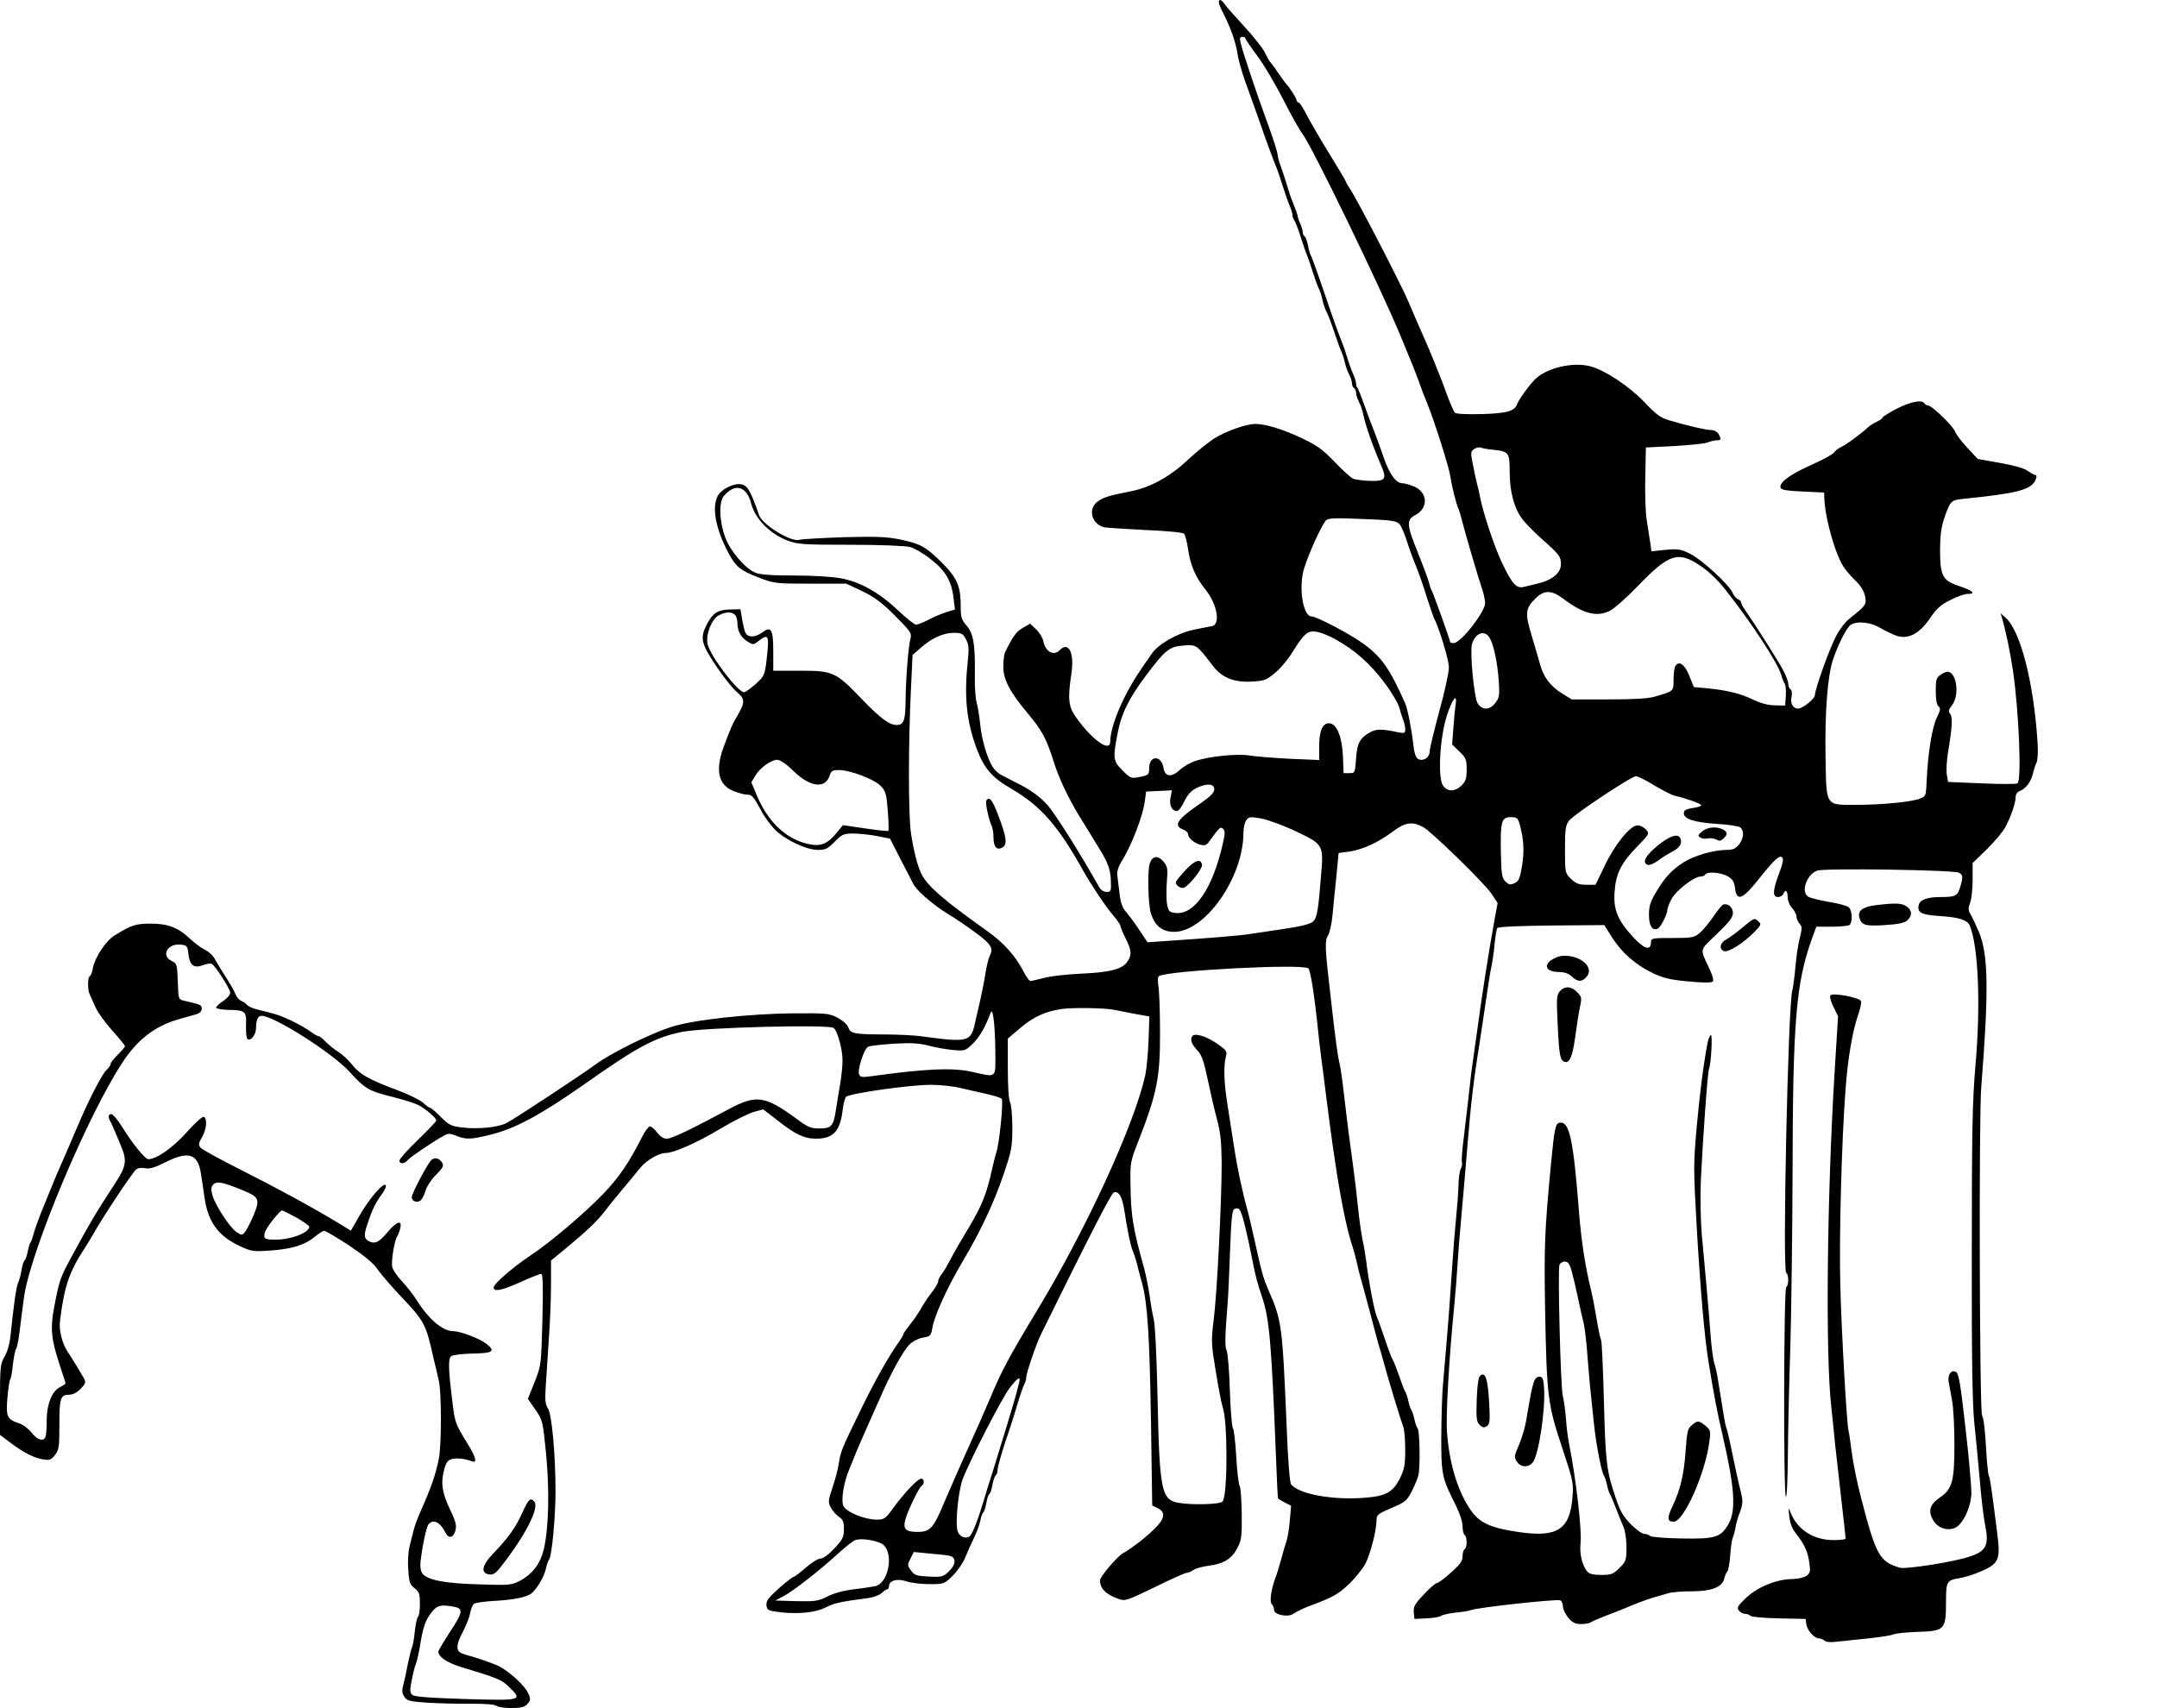 <?xml version="1.0" standalone="no"?>
<!DOCTYPE svg PUBLIC "-//W3C//DTD SVG 20010904//EN"
 "http://www.w3.org/TR/2001/REC-SVG-20010904/DTD/svg10.dtd">
<svg version="1.0" xmlns="http://www.w3.org/2000/svg"
 width="1053pt" height="834pt" viewBox="0 0 1053 834"
 preserveAspectRatio="xMidYMid meet">

<g transform="translate(0,834) scale(0.1,-0.1)"
fill="#000000" stroke="none">
<path d="M5950 8329 c0 -6 8 -28 19 -48 37 -72 64 -147 72 -202 4 -30 22 -93
39 -140 17 -46 46 -129 66 -184 35 -102 69 -194 84 -230 5 -11 19 -51 31 -90
12 -38 28 -84 36 -102 7 -17 13 -37 13 -45 0 -8 4 -18 8 -23 5 -6 19 -41 31
-80 12 -38 26 -79 31 -90 5 -11 19 -51 31 -90 12 -38 26 -74 30 -80 3 -5 10
-26 14 -45 4 -19 11 -41 15 -50 14 -27 28 -64 50 -130 12 -36 25 -72 30 -80 4
-9 11 -30 15 -49 4 -18 13 -44 21 -59 8 -15 14 -35 14 -44 0 -9 5 -20 10 -23
6 -3 10 -14 10 -23 0 -9 6 -29 14 -44 8 -15 17 -42 21 -60 10 -52 46 -155 85
-245 32 -73 25 -83 -52 -81 -35 1 -72 6 -83 11 -11 5 -52 42 -90 82 -56 59
-87 81 -155 113 -95 46 -182 72 -232 72 -47 -1 -143 -35 -202 -72 -28 -18 -86
-65 -129 -105 -87 -82 -185 -135 -282 -153 -99 -19 -131 -29 -159 -51 -47 -37
-25 -110 36 -124 13 -2 103 -8 200 -13 102 -4 182 -12 188 -18 6 -6 15 -40 20
-76 11 -77 37 -138 85 -197 58 -72 75 -172 30 -179 -11 -1 -53 -10 -93 -18
-78 -18 -170 -71 -200 -117 -10 -13 -35 -51 -57 -83 -81 -119 -145 -270 -145
-345 0 -55 -88 7 -168 120 -36 50 -40 90 -22 209 16 103 -12 162 -56 118 -30
-31 -70 -9 -81 44 -3 16 -18 41 -35 57 l-29 28 -36 -21 c-32 -18 -48 -41 -86
-118 -5 -10 -9 -41 -9 -70 -1 -63 32 -125 119 -229 71 -85 91 -122 128 -239
22 -72 70 -174 120 -256 9 -15 69 -113 100 -163 44 -71 56 -105 58 -157 2 -53
1 -57 -21 -57 -14 0 -29 10 -37 25 -92 164 -216 361 -255 403 -32 35 -75 67
-125 93 -42 21 -86 45 -99 51 -13 7 -31 24 -39 37 -27 40 -56 139 -62 212 -4
38 -12 85 -17 103 -6 19 -10 80 -9 135 2 152 -7 202 -40 241 -25 28 -29 41
-29 94 0 99 -17 138 -91 213 -80 79 -105 93 -206 114 -63 13 -115 15 -273 11
-107 -4 -205 -9 -218 -13 -43 -12 -188 79 -198 125 -4 14 -18 52 -31 83 -20
45 -31 58 -53 63 -37 8 -102 -25 -118 -60 -27 -58 -7 -158 52 -271 36 -70 60
-90 150 -124 75 -29 82 -30 253 -30 l175 0 76 -36 c60 -29 96 -55 161 -120 75
-76 83 -86 76 -111 -11 -43 -23 -197 -24 -303 -1 -100 -9 -120 -45 -120 -35 0
-81 35 -173 131 -123 128 -137 134 -298 134 l-130 0 0 92 c0 111 -10 128 -55
94 -34 -24 -68 -25 -81 -1 -4 8 -11 38 -16 65 l-8 50 -53 -1 c-60 -2 -83 -18
-113 -76 -32 -63 -26 -91 47 -200 36 -54 81 -110 100 -126 41 -33 42 -51 7
-111 -28 -47 -34 -61 -72 -163 -39 -108 -24 -179 46 -209 25 -10 55 -19 68
-19 26 0 32 -7 71 -78 15 -30 46 -71 67 -93 50 -50 154 -99 210 -99 37 0 48 6
82 40 36 37 43 40 95 40 30 -1 82 -6 115 -13 l60 -12 51 -100 c29 -55 56 -109
62 -120 17 -34 94 -101 167 -146 39 -23 103 -67 143 -97 72 -54 83 -73 63
-111 -5 -9 -14 -46 -20 -82 -5 -35 -17 -95 -26 -134 -9 -38 -20 -86 -24 -105
-21 -98 -32 -101 -256 -71 -38 6 -127 10 -197 10 -142 1 -156 4 -168 37 -5 13
-29 33 -52 45 -40 21 -56 22 -208 21 -218 -1 -500 -32 -605 -67 -102 -33 -292
-127 -364 -180 -75 -55 -398 -268 -439 -289 -41 -21 -141 -31 -218 -21 -51 6
-63 12 -102 51 -23 24 -47 44 -51 44 -4 0 -20 11 -35 25 -14 13 -70 41 -124
61 -140 52 -185 78 -222 124 -18 23 -49 52 -69 64 -20 13 -47 35 -61 49 -14
15 -29 27 -34 27 -5 0 -23 10 -40 23 -17 13 -58 36 -91 52 -57 27 -75 33 -170
56 -22 5 -44 16 -50 23 -5 7 -18 15 -28 19 -9 4 -22 18 -27 32 -5 14 -26 51
-47 83 -20 31 -44 71 -53 87 -8 17 -30 38 -49 47 -19 9 -50 33 -70 51 -59 57
-110 77 -194 77 -75 0 -96 -7 -178 -58 -42 -26 -95 -106 -105 -157 -3 -19 -10
-38 -15 -41 -12 -7 -12 -69 0 -92 4 -9 17 -37 28 -62 11 -25 48 -75 82 -113
33 -37 61 -71 61 -75 0 -5 -16 -23 -35 -42 -19 -19 -35 -39 -35 -45 0 -6 -10
-21 -23 -33 -19 -18 -84 -143 -132 -257 -7 -16 -28 -64 -45 -105 -18 -41 -40
-93 -50 -115 -10 -22 -28 -65 -40 -95 -12 -30 -35 -86 -51 -125 -15 -38 -31
-83 -35 -100 -4 -16 -10 -34 -14 -40 -5 -5 -11 -27 -15 -48 -4 -20 -11 -39
-15 -42 -5 -3 -11 -24 -15 -48 -4 -23 -11 -50 -16 -59 -9 -17 -22 -109 -37
-253 -4 -44 -15 -84 -29 -108 -21 -36 -23 -50 -23 -211 l0 -172 50 -38 c64
-48 115 -75 161 -82 31 -5 39 -2 57 21 20 25 22 40 22 149 0 131 5 146 50 146
16 0 37 11 54 29 25 26 26 31 15 52 -16 29 -56 95 -79 129 -27 42 -43 105 -37
151 21 167 44 236 117 349 16 25 37 59 46 75 43 78 190 299 208 314 9 8 26 10
44 7 21 -5 46 2 98 28 113 58 161 43 175 -55 5 -30 13 -84 18 -121 18 -117 68
-185 175 -234 54 -25 64 -26 150 -20 105 8 167 28 214 68 18 15 38 28 45 28 7
0 62 -33 122 -72 73 -49 119 -87 137 -114 15 -23 67 -83 116 -135 114 -120
121 -133 158 -299 9 -36 20 -85 26 -110 14 -57 14 -319 0 -385 -16 -78 -37
-138 -88 -253 -13 -29 -29 -70 -34 -92 -6 -22 -15 -59 -21 -83 -6 -23 -9 -73
-6 -111 4 -61 8 -73 31 -91 23 -18 26 -28 26 -77 0 -31 -4 -59 -9 -62 -5 -3
-12 -36 -16 -73 -4 -38 -10 -72 -14 -78 -3 -5 -11 -37 -18 -70 -6 -33 -16 -80
-22 -104 -10 -35 -9 -48 3 -66 13 -20 26 -23 113 -29 54 -3 149 -6 212 -5 69
0 117 -3 124 -10 6 -6 39 -11 72 -11 49 0 66 4 80 20 15 17 16 24 5 49 -16 40
-95 112 -150 138 -25 11 -72 28 -105 38 -33 9 -67 20 -75 24 -25 13 -22 44 9
102 16 31 33 72 36 92 4 20 12 41 19 46 6 5 49 11 96 14 98 5 162 18 186 38
26 22 61 81 69 119 4 19 11 40 16 46 13 16 31 208 31 329 0 183 -18 380 -37
408 -13 20 -15 41 -11 104 3 43 10 146 15 228 6 83 11 204 11 270 l0 120 67
55 c112 93 154 133 195 185 21 28 63 79 93 115 30 36 67 80 81 98 29 36 91 72
123 72 40 0 156 51 270 120 64 38 137 74 162 81 l45 12 65 -50 c92 -73 135
-93 194 -93 83 0 117 37 129 142 4 32 12 60 17 63 28 18 314 58 414 58 44 0
112 -7 150 -17 39 -9 96 -22 127 -29 31 -7 62 -17 68 -22 10 -11 -12 -227 -27
-265 -3 -8 -11 -42 -19 -75 -26 -122 -51 -183 -115 -290 -37 -61 -77 -130 -89
-155 -13 -25 -31 -56 -41 -69 -11 -13 -19 -30 -19 -38 0 -8 -15 -33 -33 -56
-18 -23 -41 -58 -51 -77 -11 -19 -34 -54 -53 -77 -18 -23 -33 -44 -33 -48 0
-4 -10 -21 -22 -38 -50 -70 -117 -189 -184 -327 -95 -194 -101 -209 -109 -266
-4 -27 -18 -80 -31 -118 -21 -63 -22 -71 -8 -97 8 -16 26 -36 39 -45 20 -13
25 -24 25 -61 0 -38 -6 -50 -46 -93 -28 -30 -55 -50 -68 -50 -12 0 -44 -20
-73 -45 -28 -25 -55 -45 -60 -45 -4 0 -36 -25 -71 -56 -51 -46 -63 -61 -60
-83 3 -24 7 -26 73 -34 91 -9 170 0 220 26 36 19 67 26 204 44 24 3 53 14 65
24 11 11 23 19 28 19 4 0 8 7 8 15 0 27 39 39 84 24 23 -8 73 -14 113 -14 71
0 73 0 115 42 24 24 51 64 61 90 11 27 30 69 43 96 13 26 26 63 30 82 3 19 10
37 14 40 5 3 11 23 15 45 4 22 10 42 15 45 5 3 11 23 15 45 4 22 11 42 16 46
5 3 9 15 9 27 0 12 17 73 38 137 22 63 49 149 61 190 12 41 27 83 32 92 5 10
9 24 9 32 0 22 48 162 73 213 233 473 341 685 354 690 24 10 41 -19 52 -87 14
-95 30 -172 40 -195 5 -11 14 -38 20 -60 5 -22 17 -66 26 -99 27 -98 37 -254
44 -679 l6 -408 25 -12 c43 -21 37 -53 -17 -105 -44 -43 -107 -91 -152 -117
-28 -16 -111 -114 -111 -131 0 -40 28 -69 90 -91 33 -12 40 -9 177 57 79 39
148 70 156 70 7 0 22 6 33 14 11 8 45 17 76 21 72 9 112 34 139 87 20 38 22
57 21 165 -1 68 -5 131 -11 140 -5 10 -12 74 -16 143 -4 69 -11 130 -16 136
-5 6 -12 90 -15 185 -3 96 -10 183 -16 195 -9 19 -8 65 5 229 3 33 8 149 12
258 6 160 10 200 22 204 28 11 33 -2 70 -167 7 -36 18 -86 23 -113 9 -46 20
-88 42 -152 35 -106 45 -218 67 -775 4 -113 9 -206 10 -207 0 -1 15 -10 32
-19 l32 -16 -6 -69 c-3 -38 -10 -84 -16 -102 -6 -17 -18 -59 -27 -92 -9 -33
-20 -69 -24 -80 -22 -53 -34 -125 -22 -137 7 -7 12 -20 12 -30 0 -22 65 -36
92 -19 29 18 50 28 96 45 101 38 125 52 176 100 30 28 66 73 81 99 25 49 55
163 55 216 0 24 8 30 73 58 65 27 75 35 98 79 14 27 29 63 33 79 10 39 7 216
-3 230 -5 5 -12 26 -16 45 -4 19 -11 40 -15 45 -4 6 -11 26 -15 45 -4 19 -11
40 -15 45 -4 6 -17 39 -29 75 -13 35 -25 69 -29 75 -8 12 -21 46 -51 135 -12
36 -26 74 -31 85 -11 25 -40 177 -50 265 -5 36 -13 85 -19 110 -5 25 -15 92
-21 150 -6 58 -15 139 -21 180 -5 41 -16 122 -24 180 -7 58 -19 150 -25 205
-6 55 -15 118 -20 140 -10 41 -19 107 -46 345 -26 224 -27 256 -11 282 8 12
18 57 22 98 4 41 12 127 19 190 l11 115 53 7 c65 10 140 44 212 98 60 45 95
50 147 22 43 -24 299 -273 335 -327 l29 -44 -16 -88 c-27 -148 -60 -360 -84
-538 -6 -44 -16 -111 -21 -150 -6 -38 -15 -113 -20 -165 -6 -52 -17 -144 -24
-204 -8 -60 -12 -115 -9 -122 2 -7 0 -21 -6 -31 -5 -11 -11 -48 -11 -84 -1
-35 -6 -102 -11 -149 -5 -47 -14 -159 -20 -250 -6 -91 -13 -187 -15 -215 -3
-48 -15 -185 -30 -360 -4 -44 -7 -156 -8 -250 0 -186 3 -201 71 -335 19 -39
33 -80 33 -102 0 -20 5 -40 10 -43 6 -3 10 -19 10 -35 0 -16 -4 -32 -10 -35
-6 -3 -10 -19 -10 -35 0 -22 -13 -40 -57 -79 -31 -28 -62 -51 -69 -51 -6 0
-35 -25 -63 -55 -44 -47 -52 -60 -49 -88 l3 -32 59 3 c33 1 65 7 71 12 6 5 38
12 71 16 32 3 66 8 74 12 33 13 417 55 437 48 7 -3 13 -16 13 -30 0 -13 12
-38 26 -55 20 -24 34 -31 63 -31 20 0 41 4 46 8 6 4 37 18 70 31 33 12 69 27
80 31 78 33 116 47 155 59 25 7 59 17 76 22 17 5 67 9 112 9 96 0 149 20 159
60 3 14 10 31 16 37 5 7 11 43 14 80 2 38 8 77 13 88 5 11 11 34 13 50 3 17
12 50 22 74 13 36 14 52 5 90 -12 46 -31 133 -54 246 -7 33 -15 67 -19 75 -5
14 -12 56 -38 220 -5 36 -14 76 -19 90 -6 14 -15 81 -20 150 -5 69 -14 177
-20 240 -6 63 -15 171 -22 240 -6 70 -8 185 -5 260 9 195 33 532 40 550 11 29
18 172 9 166 -5 -3 -12 -20 -16 -38 -21 -113 -38 -247 -53 -412 -16 -177 -16
-206 0 -485 18 -309 38 -537 57 -656 25 -156 44 -256 71 -370 57 -247 65 -359
28 -425 -38 -67 -64 -75 -229 -72 -79 1 -149 7 -154 12 -6 6 -18 10 -28 10
-11 0 -40 21 -66 47 -38 39 -53 64 -75 131 -44 130 -49 168 -57 473 -4 157
-10 291 -14 297 -4 7 -13 51 -21 99 -8 49 -21 117 -30 153 -27 112 -45 230
-56 365 -28 363 -47 450 -94 443 -22 -3 -26 -22 -44 -208 -31 -328 -33 -396
-28 -705 8 -426 13 -462 82 -670 53 -159 57 -175 52 -241 -12 -163 -73 -203
-267 -174 -142 21 -193 47 -238 118 -59 92 -97 220 -108 370 -6 83 10 360 36
622 5 52 12 138 15 190 3 52 12 165 20 250 8 85 21 243 30 350 15 187 30 314
60 500 7 47 21 137 30 200 9 63 20 134 25 156 5 23 13 73 16 112 4 38 10 75
13 80 4 7 103 11 264 13 l259 2 37 -59 c47 -75 117 -136 199 -175 51 -25 86
-33 174 -41 68 -7 113 -7 119 -1 6 6 0 28 -14 59 -50 106 -53 90 35 174 60 58
78 81 78 102 0 28 -25 49 -48 41 -6 -3 -28 -29 -48 -59 -20 -29 -49 -65 -66
-79 -27 -23 -37 -25 -134 -25 -98 0 -104 -1 -104 -20 0 -43 -32 -35 -84 21
-78 84 -100 135 -94 223 6 90 32 142 111 223 60 61 60 63 42 83 -10 11 -28 20
-41 20 -35 0 -110 -92 -160 -197 l-45 -93 -45 0 c-37 0 -51 6 -75 29 -29 29
-29 31 -29 144 0 99 3 118 20 140 24 31 304 217 327 217 8 0 49 -20 89 -45 41
-24 86 -48 102 -51 53 -12 122 -37 127 -45 3 -4 -15 -11 -40 -14 -35 -6 -45
-11 -45 -26 0 -28 53 -45 163 -52 54 -3 105 -11 113 -17 20 -18 17 -53 -7 -84
-16 -20 -29 -26 -61 -26 -61 0 -158 -28 -208 -60 -59 -38 -91 -72 -134 -144
-29 -48 -36 -70 -36 -112 0 -54 15 -79 42 -69 15 6 48 71 48 94 0 6 9 30 20
51 21 41 110 110 142 110 9 0 20 4 23 10 10 16 77 10 110 -9 23 -14 31 -26 35
-57 8 -66 35 -57 109 35 83 104 108 128 122 114 7 -7 2 -31 -16 -78 -31 -84
-33 -115 -5 -115 11 0 23 7 26 15 10 25 21 17 21 -15 0 -17 9 -40 21 -53 12
-13 22 -32 22 -42 0 -10 7 -26 15 -35 13 -14 13 -23 1 -71 -8 -30 -17 -92 -21
-139 -4 -47 -11 -101 -16 -120 -20 -81 -48 -1363 -29 -1375 13 -8 13 -62 0
-70 -12 -7 -14 -1004 -2 -1023 5 -7 9 83 10 200 1 117 6 355 12 528 5 173 10
556 11 850 1 743 17 930 94 1145 l22 60 74 0 c41 0 80 4 87 8 17 11 15 72 -3
87 -8 7 -51 19 -96 26 -45 8 -90 19 -100 25 -40 21 -10 110 43 128 36 13 666
3 691 -10 20 -11 21 -21 7 -68 -13 -45 -23 -51 -92 -51 -69 0 -104 -12 -111
-39 -9 -37 13 -48 103 -54 90 -5 134 -19 146 -46 42 -102 54 -387 28 -681 -15
-174 -18 -314 -18 -915 -1 -519 3 -742 12 -830 7 -66 19 -192 27 -281 7 -88
19 -187 26 -220 20 -99 6 -128 -77 -155 -73 -25 -309 -62 -338 -54 -100 28
-118 61 -190 339 -20 75 -40 176 -46 224 -6 48 -13 96 -16 107 -9 41 -34 478
-40 710 -6 231 6 700 26 961 11 148 34 280 60 355 11 31 18 63 15 71 -7 17
-135 42 -149 28 -5 -5 1 -28 14 -55 l23 -47 -17 -276 c-37 -609 -45 -1374 -16
-1632 5 -47 14 -130 19 -185 6 -55 20 -179 31 -275 11 -96 20 -178 20 -182 0
-5 -26 -8 -58 -8 -99 0 -178 51 -211 135 -10 27 -11 26 -6 -20 4 -34 14 -60
34 -85 40 -50 57 -88 64 -142 6 -41 4 -49 -15 -63 -13 -8 -42 -15 -66 -15 -76
0 -171 -38 -227 -91 -43 -41 -47 -49 -36 -63 7 -9 21 -16 30 -16 9 0 21 -4 27
-10 5 -5 68 -11 139 -12 l130 -3 3 -25 c4 -30 39 -70 62 -70 9 0 21 -5 27 -11
7 -7 30 -9 60 -5 26 3 95 10 153 16 58 6 114 15 125 20 11 5 64 10 118 12 130
4 137 11 137 143 0 103 3 109 65 119 22 4 58 14 80 23 113 44 122 61 106 189
-25 200 -36 280 -42 289 -4 6 -10 71 -14 145 -4 74 -12 141 -19 149 -12 16
-16 1449 -4 1601 37 467 35 647 -10 756 -16 38 -35 79 -43 91 -11 18 -11 29
-1 56 7 18 12 69 12 113 l0 80 71 69 c39 39 79 86 89 107 27 50 50 118 50 146
0 14 8 26 23 31 28 11 54 47 62 87 4 16 11 39 17 50 6 13 8 56 5 100 -19 293
-83 544 -157 609 l-23 20 7 -25 c17 -57 39 -161 53 -255 29 -197 43 -538 22
-550 -6 -4 -84 -4 -174 0 l-165 7 -6 35 c-3 18 -1 68 6 111 21 123 23 171 10
187 -9 11 -8 20 9 41 39 50 23 164 -22 164 -7 0 -23 -7 -35 -16 -19 -13 -22
-24 -22 -78 0 -41 5 -68 13 -75 12 -9 10 -19 -9 -58 -22 -47 -42 -170 -48
-298 -4 -84 -3 -81 -32 -94 -35 -16 -186 -31 -315 -31 -149 0 -143 -9 -147
232 -4 220 10 401 37 479 22 65 57 137 79 162 23 26 96 23 149 -8 24 -14 60
-32 81 -39 57 -20 114 10 165 87 31 45 51 64 98 87 32 17 70 30 84 30 43 0 28
15 -37 37 -85 28 -96 49 -97 173 0 68 5 111 18 152 31 92 35 96 93 102 261 26
330 44 353 88 8 17 9 28 3 28 -5 0 -23 9 -39 21 -18 13 -69 27 -137 39 l-107
19 -52 56 c-29 31 -55 66 -59 78 -8 25 -113 127 -131 127 -6 0 -15 5 -18 10
-12 20 -67 9 -136 -26 -38 -20 -69 -39 -69 -43 0 -4 -12 -13 -27 -20 -16 -7
-35 -19 -43 -27 -43 -39 -109 -87 -140 -101 -8 -4 -20 -14 -27 -23 -6 -9 -56
-36 -110 -60 -103 -46 -156 -84 -151 -110 3 -12 24 -16 108 -20 l105 -5 1 -30
c5 -105 58 -286 99 -340 12 -17 38 -46 58 -65 22 -22 38 -49 42 -72 8 -40 4
-45 -78 -110 -19 -15 -48 -53 -64 -85 -31 -58 -103 -259 -103 -287 0 -18 -60
-66 -82 -66 -25 0 -39 25 -32 57 4 18 1 33 -5 37 -6 4 -11 16 -11 26 0 11 -10
39 -22 62 -18 37 -132 217 -189 300 -11 15 -19 31 -19 37 0 5 -7 11 -15 15 -8
3 -21 17 -27 32 -19 42 -153 164 -209 191 -45 22 -59 24 -119 18 l-68 -7 -6
44 c-4 23 -11 72 -17 108 -6 36 -9 130 -7 210 l3 145 140 7 c77 5 150 12 163
18 13 5 32 10 42 10 23 0 24 4 10 31 -6 10 -21 19 -35 19 -25 0 -118 21 -204
47 -45 13 -65 28 -123 89 -73 77 -192 156 -263 175 -88 24 -222 -9 -276 -68
-34 -37 -74 -94 -82 -115 -13 -36 -48 -46 -174 -50 -73 -2 -126 1 -131 7 -5 6
-22 44 -37 85 -15 41 -31 84 -36 95 -4 11 -18 45 -30 75 -12 30 -30 73 -40 95
-21 47 -65 148 -82 189 -37 88 -255 509 -289 558 -10 14 -18 29 -18 32 0 3
-37 65 -82 138 -45 73 -95 159 -111 191 -16 31 -33 57 -38 57 -5 0 -9 5 -9 10
0 10 -37 67 -51 80 -3 3 -21 28 -40 55 -18 28 -37 52 -40 55 -3 3 -14 22 -24
43 -10 21 -54 77 -99 126 -44 48 -88 97 -96 109 -16 24 -30 29 -30 11z m130
-176 c0 -5 26 -43 58 -86 32 -43 88 -138 126 -212 37 -74 80 -150 94 -168 45
-57 379 -746 477 -982 7 -16 23 -57 37 -90 14 -33 36 -87 48 -120 22 -62 29
-79 49 -129 33 -81 105 -307 111 -351 9 -55 27 -129 40 -160 5 -11 13 -38 18
-60 13 -52 79 -278 98 -333 8 -23 14 -54 14 -67 0 -43 -119 -195 -153 -195
-10 0 -17 2 -17 3 0 10 -84 243 -90 252 -4 6 -10 24 -14 40 -4 17 -29 84 -56
151 -53 131 -55 156 -11 179 65 33 62 112 -7 140 -19 8 -43 15 -54 15 -32 0
-63 42 -91 120 -14 41 -35 100 -47 130 -12 30 -35 90 -50 133 -15 43 -30 81
-34 84 -3 3 -6 13 -6 21 0 8 -6 28 -14 45 -8 18 -22 57 -31 87 -9 30 -23 69
-30 85 -7 17 -29 77 -49 135 -59 174 -91 264 -98 275 -3 6 -9 27 -13 48 -4 20
-11 40 -16 43 -5 3 -9 11 -9 19 0 8 -5 26 -12 42 -7 15 -13 33 -13 38 -2 11
-12 38 -25 70 -5 11 -19 52 -30 90 -12 39 -26 79 -30 90 -5 11 -11 34 -13 50
-2 17 -23 82 -46 145 -51 137 -127 364 -135 403 -5 20 -3 27 9 27 8 0 15 -3
15 -7z m1209 -2009 c77 -8 81 -14 81 -108 0 -95 21 -175 59 -227 14 -20 58
-65 96 -99 89 -79 95 -87 95 -125 0 -44 -44 -79 -120 -96 -19 -5 -47 -11 -62
-15 -36 -8 -56 14 -107 121 -35 73 -92 244 -106 320 -3 17 -10 46 -15 65 -5
19 -14 62 -20 94 -11 54 -11 61 6 73 10 7 25 11 34 7 8 -3 35 -8 59 -10z
m-3650 -205 c11 -12 23 -35 26 -50 18 -79 91 -155 181 -189 50 -18 78 -20 307
-20 144 0 268 -5 290 -11 20 -5 65 -31 99 -58 72 -55 104 -108 113 -192 l7
-55 -42 -13 c-22 -7 -62 -23 -87 -37 -25 -13 -53 -24 -61 -24 -8 0 -47 31 -87
69 -92 87 -184 139 -278 157 -42 8 -138 14 -230 14 -110 0 -167 4 -190 14 -50
21 -121 104 -146 171 -30 80 -33 175 -6 205 38 43 76 49 104 19z m3192 -157
c9 -9 26 -48 38 -87 12 -38 33 -95 46 -125 12 -30 35 -95 50 -145 16 -49 31
-94 34 -100 25 -46 75 -208 74 -245 0 -25 -21 -121 -47 -214 -25 -94 -46 -179
-46 -191 0 -26 -18 -45 -41 -45 -24 0 -33 16 -40 80 -9 75 -28 171 -39 195
-75 169 -115 227 -203 291 -62 46 -229 134 -254 134 -37 0 -61 113 -43 209 9
53 84 225 113 260 10 11 42 13 177 7 138 -5 167 -9 181 -24z m1469 -204 c38
-25 86 -70 121 -115 128 -161 262 -366 275 -420 4 -15 11 -33 16 -40 5 -6 8
-33 6 -60 l-3 -48 -50 1 c-32 0 -69 10 -105 27 -63 31 -126 46 -223 56 l-68 6
-22 55 c-22 56 -51 76 -68 48 -5 -7 -9 -37 -9 -66 0 -58 2 -56 -90 -83 -31
-10 -103 -14 -226 -14 l-181 0 -49 30 c-55 35 -89 79 -105 139 -6 23 -25 85
-41 140 -34 112 -32 134 17 183 43 43 78 43 136 0 94 -72 162 -91 225 -61 22
10 84 65 139 122 152 158 197 173 305 100z m-4712 -240 c7 -7 12 -24 12 -40 0
-40 18 -72 50 -91 26 -16 29 -16 53 3 44 35 51 27 44 -47 -12 -119 -12 -121
-58 -163 -24 -21 -49 -39 -56 -40 -31 -1 -169 181 -179 237 -9 46 20 119 54
138 33 18 64 19 80 3z m2932 -120 c94 -52 169 -119 236 -208 36 -47 69 -103
75 -125 6 -22 15 -50 20 -63 5 -13 9 -32 9 -44 0 -18 -4 -19 -32 -14 -80 17
-106 17 -134 3 -54 -28 -69 -53 -74 -131 -5 -70 -5 -71 -33 -71 l-28 0 -3 82
c-4 93 -29 156 -63 161 -35 5 -53 -34 -53 -111 l0 -68 -142 6 c-79 4 -167 11
-197 16 -63 10 -200 -4 -270 -28 -24 -9 -57 -28 -72 -43 -40 -37 -72 -33 -79
10 -10 64 -70 63 -70 -1 0 -32 -3 -35 -53 -44 -34 -7 -40 -4 -77 33 -46 46
-48 59 -24 182 18 96 56 172 141 285 93 123 112 138 181 143 64 5 63 5 146
-103 42 -54 102 -78 186 -73 60 3 72 7 113 41 26 21 63 65 84 99 60 96 77 111
121 103 20 -3 62 -20 92 -37z m-1804 0 c14 -27 15 -45 8 -112 -18 -169 -5
-289 43 -419 37 -99 74 -143 173 -200 144 -85 227 -181 350 -402 38 -67 105
-168 143 -213 21 -24 37 -48 37 -54 0 -6 11 -32 25 -60 29 -58 31 -80 9 -113
-24 -37 -86 -53 -224 -59 -69 -3 -151 -12 -183 -21 -32 -8 -62 -15 -67 -15 -5
0 -19 19 -31 42 -40 79 -99 145 -181 203 -211 150 -285 214 -318 274 -20 38
-40 117 -53 204 -13 91 -13 435 0 701 l8 168 40 35 c53 47 110 73 162 73 38 0
44 -4 59 -32z m2558 4 c20 -38 37 -122 43 -212 4 -66 2 -78 -17 -102 -27 -36
-64 -37 -86 -3 -18 27 -39 252 -28 290 17 57 65 72 88 27z m-168 -324 c-3 -18
-8 -69 -11 -113 l-6 -80 36 -35 c31 -30 35 -39 35 -87 0 -44 -5 -59 -25 -78
-32 -32 -70 -32 -91 0 -26 40 -15 235 20 343 27 82 51 111 42 50z m-3233 -322
c79 -78 154 -89 176 -26 8 26 15 30 46 30 56 0 176 -46 206 -79 23 -24 27 -41
33 -120 4 -51 5 -95 3 -98 -3 -2 -54 3 -113 12 l-109 16 -32 -39 c-45 -55 -79
-67 -142 -52 -105 25 -191 107 -245 233 l-28 67 19 32 c23 39 77 78 108 78 14
0 44 -21 78 -54z m2053 -81 c8 -20 -9 -39 -76 -85 -103 -71 -123 -102 -75
-120 14 -5 25 -16 25 -23 0 -19 30 -44 61 -52 22 -5 30 -2 45 20 48 67 52 70
65 58 10 -10 10 -24 -1 -70 -49 -219 -137 -349 -229 -341 -31 3 -36 7 -43 38
-4 19 -5 69 -2 111 6 69 4 77 -17 103 -28 32 -55 27 -67 -13 -11 -41 -7 -202
7 -243 20 -60 56 -88 113 -88 151 0 337 264 338 481 0 25 6 54 14 64 12 17 19
18 75 8 34 -7 111 -35 171 -64 130 -62 132 -64 119 -215 -13 -168 -20 -205
-38 -223 -12 -12 -54 -23 -132 -35 -63 -9 -141 -21 -174 -26 -55 -9 -197 -20
-416 -35 l-87 -6 -42 63 c-23 35 -53 74 -65 88 -16 18 -25 44 -30 90 -4 36 -9
76 -11 90 -2 14 7 41 19 60 50 79 107 225 116 300 l6 45 63 3 63 3 -7 -36 c-7
-37 7 -65 32 -65 8 0 24 21 36 48 16 33 34 52 58 64 44 21 79 23 86 3z m1494
-184 c19 -73 22 -128 10 -200 -10 -61 -16 -74 -36 -83 -21 -10 -28 -8 -45 8
-17 17 -20 36 -22 139 -3 155 3 175 48 175 31 0 35 -3 45 -39z m-6500 -630 c6
-55 27 -70 70 -54 18 7 37 10 43 7 16 -6 89 -120 91 -141 0 -10 -15 -28 -36
-42 -21 -13 -35 -28 -32 -32 3 -5 29 -9 57 -10 85 -1 91 -6 88 -76 -1 -34 2
-64 8 -67 16 -10 41 23 41 54 0 39 9 60 27 60 60 0 344 -180 429 -273 77 -84
95 -94 207 -122 52 -13 110 -31 128 -40 36 -18 89 -64 89 -76 0 -5 -41 -47
-90 -95 -50 -48 -90 -93 -90 -101 0 -18 25 -17 41 3 12 15 131 95 178 120 20
11 30 10 59 -2 46 -19 74 -18 168 6 120 30 241 95 454 244 265 187 348 231
482 258 107 21 709 37 737 19 19 -12 45 -107 44 -161 0 -25 -5 -74 -11 -110
-6 -36 -16 -93 -21 -128 -12 -81 -22 -92 -81 -92 -41 0 -57 6 -111 47 -154
113 -197 119 -330 48 -188 -101 -280 -145 -304 -145 -16 0 -32 11 -47 30 -12
17 -28 30 -35 30 -7 0 -25 -24 -39 -52 -62 -123 -112 -197 -188 -276 -91 -95
-258 -237 -356 -302 -87 -58 -180 -139 -180 -156 0 -23 38 -16 131 26 49 22
94 40 101 40 8 0 10 -59 6 -223 -6 -222 -6 -223 -38 -305 l-33 -82 36 -52 c36
-52 37 -56 53 -218 17 -179 13 -358 -11 -464 -17 -71 -55 -121 -116 -154 -42
-22 -51 -23 -199 -18 -166 4 -254 21 -278 53 -8 11 -12 33 -9 58 9 77 28 169
39 182 23 28 57 11 83 -41 15 -30 38 -26 48 10 7 25 3 43 -27 106 -39 82 -45
129 -27 195 9 32 18 44 37 49 24 6 63 2 97 -11 28 -11 21 18 -20 85 -60 98
-61 100 -74 200 -20 163 -22 215 -7 228 8 6 55 12 106 13 100 2 113 11 66 48
-32 25 -126 61 -160 61 -53 0 -121 58 -180 152 -15 24 -46 64 -70 90 -24 25
-46 58 -49 71 -7 26 11 134 25 152 4 6 10 22 14 38 10 42 -17 34 -61 -18 -42
-51 -63 -61 -93 -45 -24 13 -25 30 -4 90 21 64 39 100 68 139 14 19 23 38 19
44 -10 16 -80 -65 -126 -145 l-44 -77 -59 36 c-121 74 -311 177 -484 264 -97
49 -183 96 -191 105 -11 14 -10 22 8 53 22 38 26 92 7 98 -6 2 -44 -32 -84
-77 -67 -75 -146 -130 -186 -130 -16 0 -78 77 -130 161 -20 32 -43 59 -50 59
-16 0 -18 -13 -4 -38 9 -18 28 -61 54 -126 26 -62 20 -94 -27 -166 -99 -152
-130 -204 -224 -378 -48 -88 -55 -109 -79 -237 -19 -99 -14 -154 25 -272 17
-51 31 -95 31 -97 0 -3 -13 -12 -29 -20 -38 -20 -63 -84 -63 -161 0 -33 -2
-68 -5 -77 -7 -29 -40 -21 -68 16 -15 19 -42 40 -61 46 -60 20 -65 32 -58 123
4 45 10 87 14 92 4 6 10 38 13 72 4 35 11 71 17 80 5 10 14 59 19 108 6 50 15
118 20 153 39 234 309 875 478 1133 74 114 162 181 278 213 33 10 71 20 85 24
15 5 25 15 25 27 0 18 -4 20 -87 39 -27 6 -27 8 -30 93 -3 85 -4 88 -30 101
-53 25 -21 85 41 80 34 -3 36 -5 41 -47z m5467 -69 c10 -7 30 -131 48 -307 3
-33 10 -91 15 -130 5 -38 17 -126 25 -195 49 -389 87 -605 130 -734 7 -23 16
-57 20 -76 4 -19 11 -48 16 -65 5 -16 25 -91 45 -165 19 -74 39 -148 44 -165
5 -16 17 -57 26 -90 22 -83 84 -285 95 -313 5 -13 9 -62 9 -111 0 -76 -4 -95
-27 -142 -34 -65 -67 -84 -168 -92 -158 -13 -323 17 -362 65 -7 8 -16 123 -22
288 -21 493 -23 511 -90 664 -21 48 -32 85 -52 176 -27 121 -40 178 -49 210
-26 94 -51 214 -64 300 -8 52 -23 145 -32 205 -19 114 -22 201 -9 247 6 23 2
30 -36 57 -55 40 -117 60 -129 41 -11 -17 -3 -39 28 -72 19 -20 30 -54 48
-140 13 -62 33 -149 45 -193 17 -63 22 -108 23 -215 0 -182 -22 -629 -39 -765
-13 -104 -12 -118 11 -256 13 -81 28 -157 33 -170 24 -64 25 -421 0 -460 -9
-15 -152 -19 -221 -6 -78 16 -88 65 -97 512 -4 192 -12 360 -19 385 -6 25 -15
77 -20 115 -6 39 -17 97 -26 130 -55 197 -65 257 -67 405 -2 114 -2 116 41
225 89 230 104 305 103 530 0 99 -4 199 -8 221 -4 26 -3 44 3 48 44 27 693 61
729 38z m-947 -203 c25 -5 73 -14 108 -21 l63 -11 -4 -116 c-2 -64 -10 -141
-16 -171 -54 -242 -284 -744 -526 -1145 -141 -234 -176 -299 -233 -436 -22
-52 -71 -164 -110 -249 -38 -85 -89 -200 -112 -255 -53 -127 -69 -145 -131
-145 -58 0 -72 14 -59 61 13 46 66 155 79 164 15 9 14 35 -2 35 -17 0 -83 -70
-136 -143 -38 -53 -45 -57 -81 -57 -59 0 -149 37 -163 67 -12 26 2 117 28 176
7 18 23 57 35 87 13 30 35 82 50 115 15 33 42 94 60 135 56 130 119 245 150
275 16 16 46 31 67 34 35 6 38 9 45 49 10 59 73 197 147 322 89 149 155 291
202 431 38 112 41 131 41 225 0 56 -5 111 -11 122 -7 12 -11 80 -11 166 l0
145 64 54 c61 52 119 78 196 90 51 8 216 6 260 -4z m-581 -206 c1 -131 9 -124
-112 -97 -94 22 -229 16 -494 -21 -44 -6 -54 -5 -59 9 -9 23 24 125 44 135 10
5 67 11 127 15 86 5 123 2 170 -10 33 -9 86 -18 119 -21 56 -5 59 -4 96 32 32
32 59 77 86 150 11 30 22 -59 23 -192z m-3681 -672 c87 -35 92 -44 62 -120
-14 -33 -32 -70 -41 -82 -16 -22 -18 -22 -44 -5 -32 21 -101 126 -117 177 -9
30 -8 42 2 54 16 19 45 14 138 -24z m269 -136 c34 -20 63 -40 63 -44 0 -32
-98 -67 -179 -64 -41 2 -45 6 -38 35 6 23 73 108 84 108 3 0 35 -16 70 -35z
m6227 -267 c8 -29 22 -89 31 -133 9 -44 21 -96 26 -115 5 -19 14 -93 19 -165
6 -71 12 -148 15 -170 2 -22 9 -87 15 -145 11 -110 38 -248 50 -265 4 -5 11
-26 15 -45 4 -19 10 -39 14 -45 4 -5 17 -37 30 -70 13 -33 29 -74 37 -92 8
-17 14 -61 14 -98 0 -63 -2 -69 -34 -101 -30 -30 -40 -34 -89 -34 -38 0 -59 5
-68 16 -25 30 -39 88 -33 139 7 62 -22 315 -56 485 -6 30 -13 84 -15 120 -3
36 -9 88 -16 115 -11 54 -25 614 -16 640 4 8 15 15 26 15 16 0 24 -11 35 -52z
m-2699 -540 c-3 -13 -10 -39 -15 -58 -11 -41 -70 -235 -112 -370 -17 -52 -37
-117 -45 -145 -30 -100 -56 -165 -69 -176 -20 -16 -53 -1 -60 28 -11 44 5 195
26 252 36 92 188 389 227 441 40 54 58 64 48 28z m-673 -784 c64 -33 41 -191
-29 -209 -15 -3 -61 -10 -104 -15 -49 -6 -96 -18 -129 -35 -46 -23 -60 -25
-153 -23 l-102 3 41 22 c49 26 173 123 264 206 36 33 74 63 85 67 26 10 92 1
127 -16z m331 -60 c36 -7 36 -42 -2 -78 -26 -25 -34 -27 -96 -24 -60 3 -70 6
-87 29 -19 25 -19 28 -3 59 l16 32 72 -7 c40 -3 84 -8 100 -11z m-2414 -250
c44 -9 40 -28 -24 -125 -30 -46 -55 -88 -55 -94 0 -25 43 -54 112 -75 179 -54
197 -62 232 -96 69 -67 67 -68 -211 -60 -182 6 -252 11 -261 21 -11 10 -12 24
-2 71 6 33 15 68 20 79 5 11 13 47 19 80 15 97 27 133 56 170 27 37 48 42 114
29z"/>
<path d="M4815 4431 c-6 -10 12 -95 26 -123 5 -10 9 -35 9 -56 0 -46 15 -65
42 -51 23 12 23 39 -1 109 -41 118 -59 147 -76 121z"/>
<path d="M5787 4091 c-26 -28 -47 -54 -47 -59 0 -17 28 -34 43 -25 30 18 88
93 85 110 -6 33 -34 24 -81 -26z"/>
<path d="M2107 2677 c-18 -15 -97 -164 -97 -183 0 -20 27 -29 44 -15 7 6 18
28 24 49 6 20 29 55 51 76 31 31 38 43 31 56 -13 24 -35 31 -53 17z"/>
<path d="M2550 954 c-33 -73 -69 -124 -143 -200 -56 -59 -62 -97 -16 -102 21
-2 34 9 82 74 101 135 158 253 136 281 -19 23 -28 15 -59 -53z"/>
<path d="M8309 4280 c-20 -17 -22 -21 -9 -29 8 -6 25 -8 36 -5 12 3 31 1 42
-5 16 -9 24 -7 36 5 21 20 20 31 -3 44 -31 16 -77 12 -102 -10z"/>
<path d="M8091 4210 c-60 -50 -76 -82 -47 -93 8 -3 29 6 48 19 18 14 49 34 69
44 39 20 52 41 43 65 -11 28 -52 15 -113 -35z"/>
<path d="M9156 3920 c-63 -8 -88 -27 -79 -60 10 -38 29 -43 124 -37 66 4 96
11 110 23 25 23 24 49 -3 68 -24 17 -56 18 -152 6z"/>
<path d="M8510 3814 c-29 -24 -66 -52 -81 -60 -32 -16 -39 -48 -13 -58 21 -8
95 39 147 92 36 37 37 39 19 55 -17 16 -21 14 -72 -29z"/>
<path d="M7620 3672 c-14 -2 -36 -12 -50 -22 -36 -28 -17 -55 38 -56 29 0 49
-7 65 -22 29 -27 49 -28 72 -2 43 48 -37 113 -125 102z"/>
<path d="M7615 3500 c-16 -18 -17 -33 -11 -157 7 -153 12 -179 32 -187 25 -10
40 21 53 115 7 52 17 118 23 147 11 49 10 54 -12 77 -28 30 -61 32 -85 5z"/>
<path d="M9520 1635 c-7 -8 -10 -27 -7 -42 3 -16 10 -55 16 -88 7 -33 12 -130
12 -216 0 -182 -10 -219 -71 -261 -49 -34 -59 -66 -33 -110 22 -38 65 -54 105
-39 39 15 80 100 82 171 0 30 -12 174 -29 318 -24 216 -33 265 -46 273 -12 6
-21 4 -29 -6z"/>
<path d="M7222 1618 c-5 -7 -12 -59 -13 -115 -3 -87 -1 -105 14 -120 14 -14
21 -15 35 -7 14 10 16 24 13 90 -6 141 -20 186 -49 152z"/>
<path d="M7490 1598 c-5 -13 -15 -50 -20 -83 -6 -33 -16 -87 -21 -119 -6 -33
-22 -84 -35 -114 -22 -51 -23 -57 -9 -79 20 -30 60 -30 80 0 28 43 59 250 53
356 -2 44 -7 57 -20 59 -11 2 -22 -6 -28 -20z"/>
<path d="M8259 1381 c-20 -16 -23 -30 -30 -122 -8 -117 -25 -191 -64 -273 -28
-59 -26 -76 6 -76 49 0 155 238 174 393 7 51 5 55 -20 76 -34 26 -37 26 -66 2z"/>
</g>
</svg>
